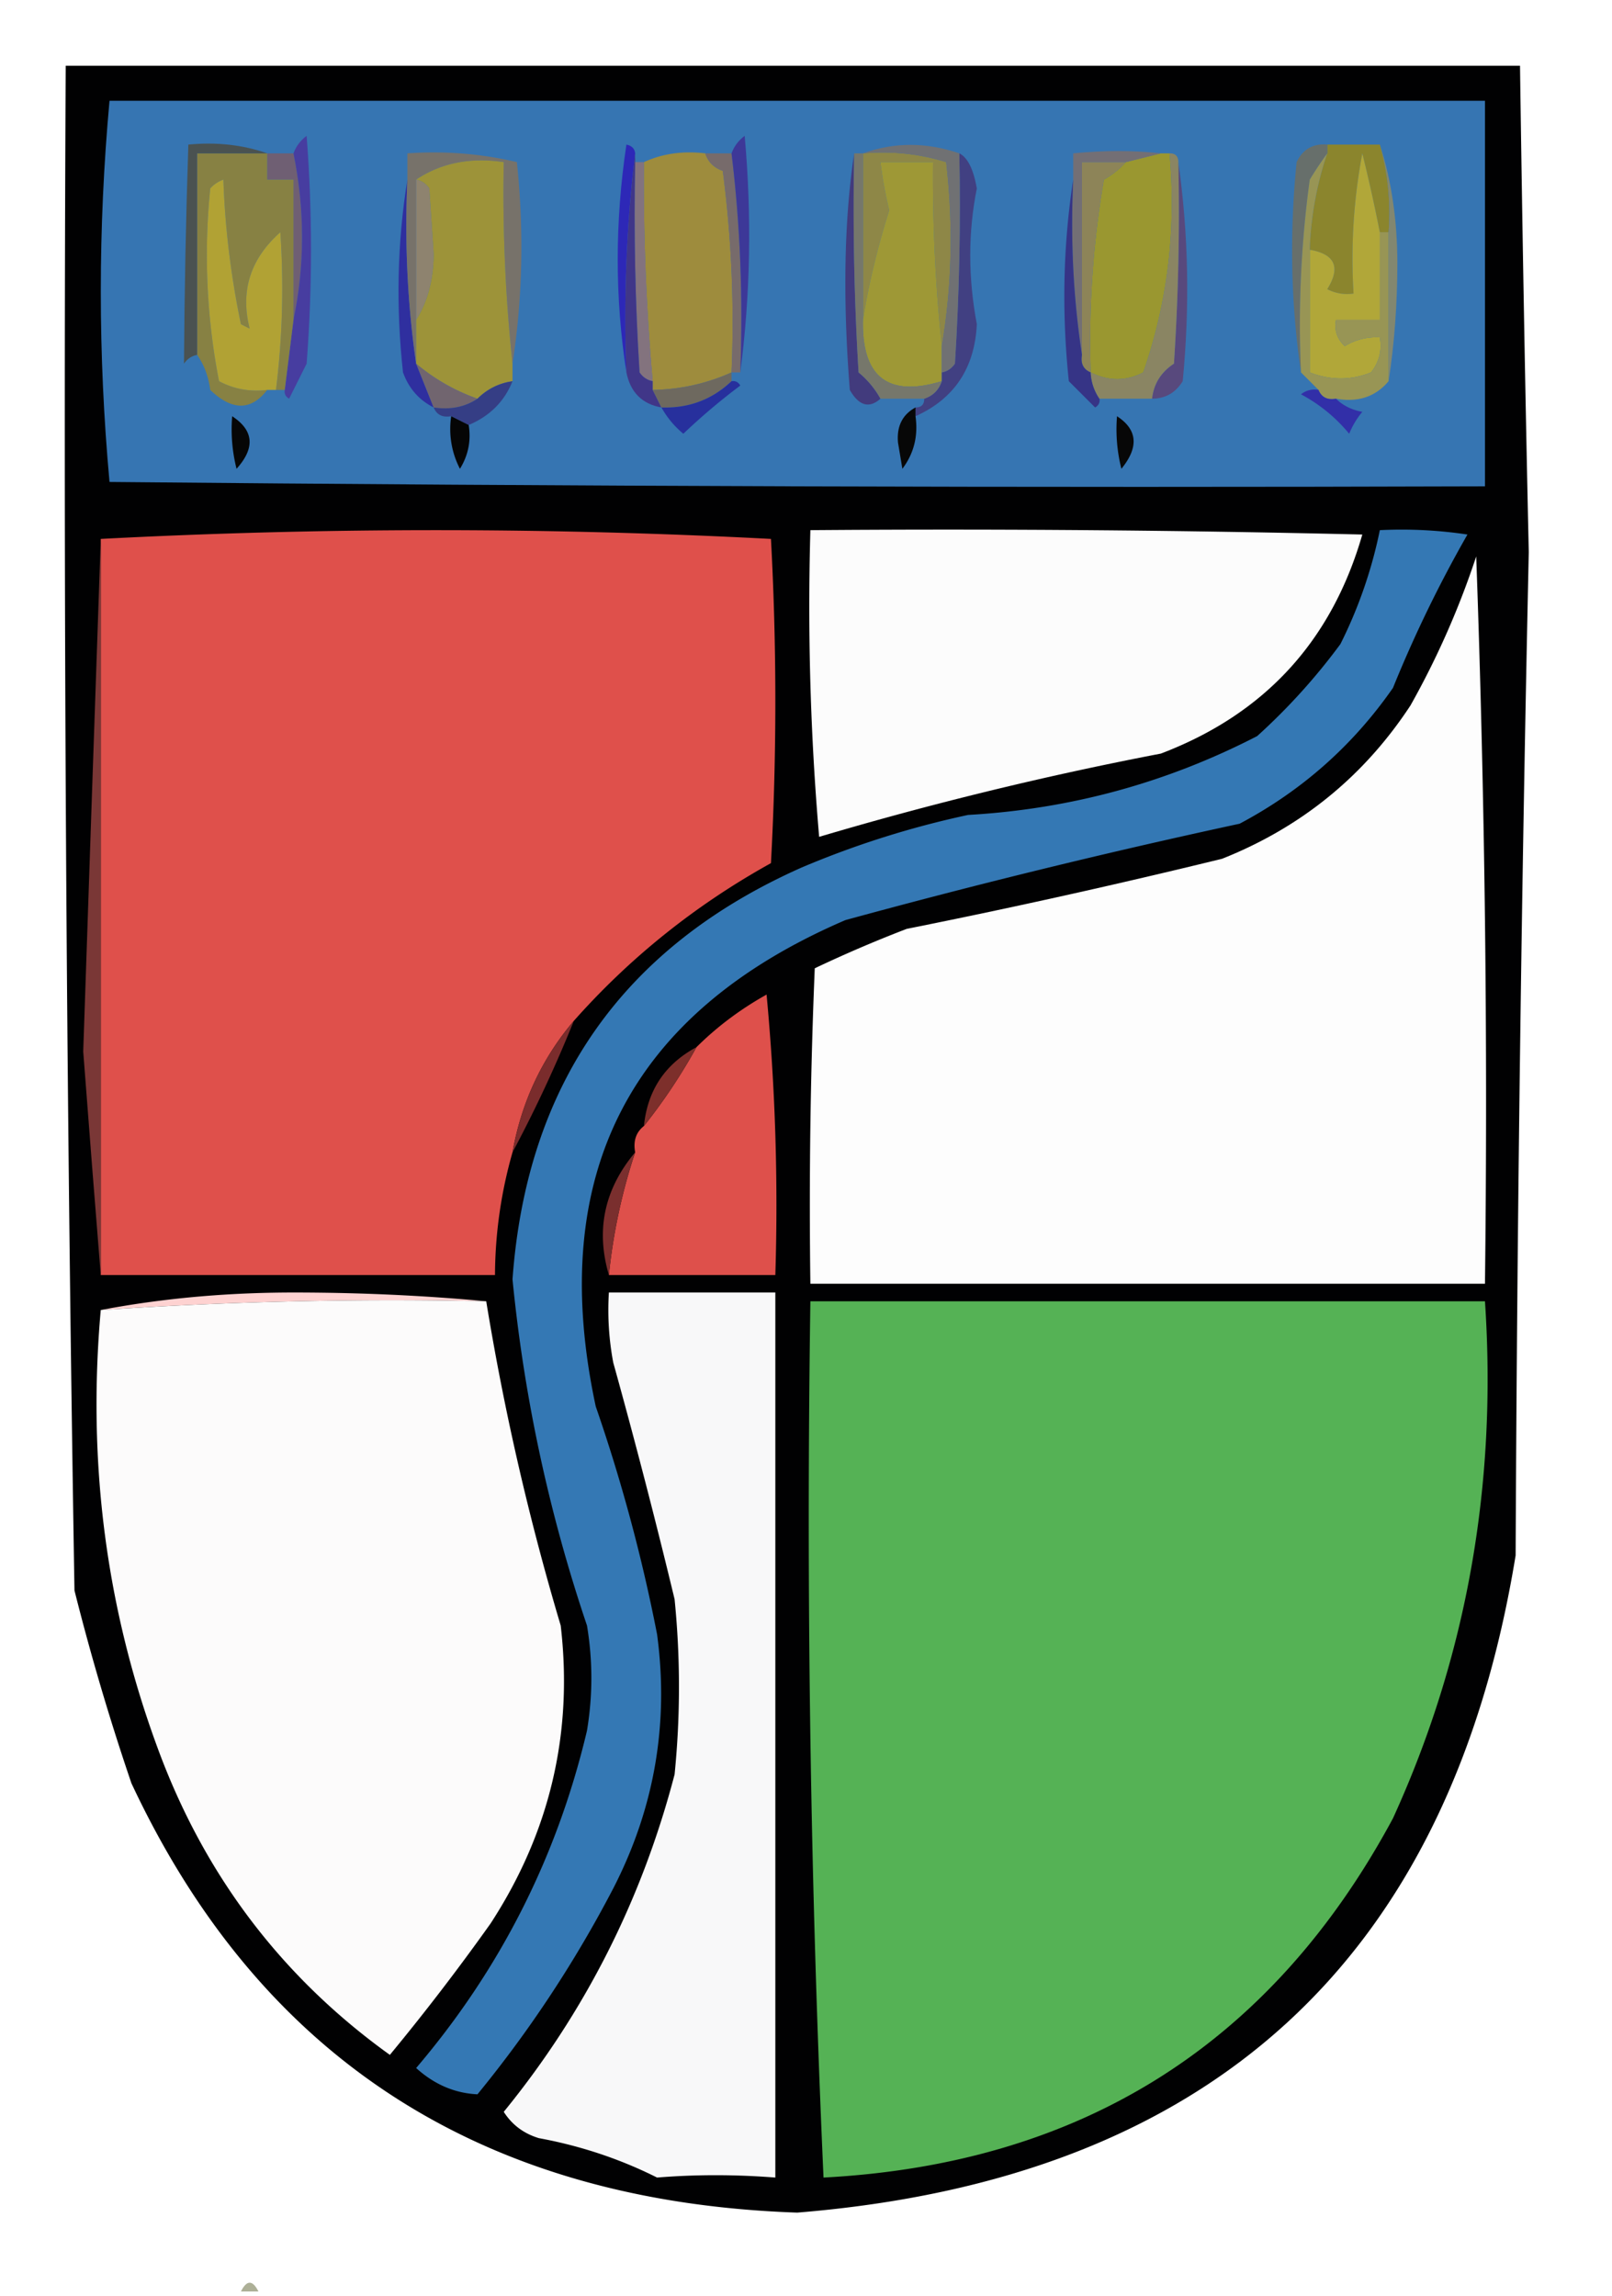 <svg xmlns="http://www.w3.org/2000/svg" width="184" height="262" style="shape-rendering:geometricPrecision;text-rendering:geometricPrecision;image-rendering:optimizeQuality;fill-rule:evenodd;clip-rule:evenodd"><path style="opacity:1" fill="#222199" d="M5.5 7.5c1.333.667 1.333.667 0 0z"/><path style="opacity:1" fill="#010102" d="M8.5 181.5a8006.412 8006.412 0 0 1-1-174h166c.272 19.294.605 37.794 1 55.5-.83 38.095-1.33 76.262-1.5 114.5-7.541 46.177-34.875 71.177-82 75-35.953-1.232-61.286-17.565-76-49a279.407 279.407 0 0 1-6.5-22z"/><path style="opacity:1" fill="#3675b2" d="M12.5 11.5h157v44c-52.334.167-104.668 0-157-.5-1.325-14.5-1.325-29 0-43.5z"/><path style="opacity:1" fill="#6f5f73" d="M30.5 17.5h3c1.307 6.432 1.307 12.766 0 19v-16h-3v-3z"/><path style="opacity:1" fill="#8e8747" d="M98.5 17.5c3.277-.284 6.443.05 9.5 1 .821 7.18.655 14.18-.5 21a184.681 184.681 0 0 1-1-21h-6a47.51 47.51 0 0 0 1 5.5c-1.339 4.222-2.34 8.389-3 12.5v-19z"/><path style="opacity:1" fill="#9e9836" d="M107.5 39.5v4c-6.144 1.865-9.144-.468-9-7 .66-4.111 1.661-8.278 3-12.5a47.51 47.51 0 0 1-1-5.5h6a184.681 184.681 0 0 0 1 21z"/><path style="opacity:1" fill="#473da0" d="m32.5 44.5 1-8c1.307-6.234 1.307-12.568 0-19 .283-.79.783-1.456 1.5-2 .667 8.667.667 17.333 0 26l-2 4c-.399-.228-.565-.562-.5-1z"/><path style="opacity:1" fill="#414082" d="M104.5 47.5v-1c.667 0 1-.333 1-1 1-.333 1.667-1 2-2v-1c.617-.11 1.117-.444 1.5-1 .5-7.993.666-15.993.5-24 .942.46 1.609 1.794 2 4-1.003 5.011-1.003 10.178 0 15.5-.243 5.009-2.576 8.509-7 10.5z"/><path style="opacity:1" fill="#9a9730" d="M132.5 17.5h1c.78 8.662-.22 16.995-3 25-1.96 1.02-3.96 1.02-6 0a108.486 108.486 0 0 1 1.5-22c.995-.566 1.828-1.233 2.5-2l4-1z"/><path style="opacity:1" fill="#8b852d" d="M151.5 16.5h6c.914 3.228 1.247 6.561 1 10h-1a189.941 189.941 0 0 0-2-9 64.875 64.875 0 0 0-1 16 4.932 4.932 0 0 1-3-.5c1.556-2.501.889-4.001-2-4.5a38.22 38.22 0 0 1 2-11v-1z"/><path style="opacity:1" fill="#707173" d="M98.5 17.5c3.565-1.287 7.232-1.287 11 0 .166 8.007 0 16.007-.5 24-.383.556-.883.89-1.5 1v-3c1.155-6.82 1.321-13.82.5-21-3.057-.95-6.223-1.284-9.5-1z"/><path style="opacity:1" fill="#878143" d="M30.5 17.5v3h3v16l-1 8h-1c.742-5.99.908-11.99.5-18-3.425 3.037-4.592 6.704-3.5 11l-1-.5c-1.157-5.595-1.824-11.095-2-16.5a3.646 3.646 0 0 0-1.5 1 75.153 75.153 0 0 0 1 22c1.7.906 3.533 1.24 5.5 1-1.844 2.386-4.01 2.386-6.5 0-.21-1.558-.71-2.892-1.5-4v-23h8z"/><path style="opacity:1" fill="#9e8c3d" d="M80.5 17.5c.311.978.978 1.645 2 2a133.126 133.126 0 0 1 1 23c-2.836 1.276-5.836 1.942-9 2v-1a256.712 256.712 0 0 1-1-25c2.107-.968 4.44-1.302 7-1z"/><path style="opacity:1" fill="#776b6b" d="M80.5 17.5h3c.993 8.15 1.326 16.483 1 25h-1c.33-7.696-.002-15.362-1-23-1.022-.355-1.689-1.022-2-2z"/><path style="opacity:1" fill="#676f6b" d="M151.5 16.5v1a44.293 44.293 0 0 0-2 3 121.86 121.86 0 0 0-1 22c-1.156-7.822-1.323-15.823-.5-24 .71-1.473 1.876-2.14 3.5-2z"/><path style="opacity:1" fill="#828770" d="M157.5 16.5c1.326 4.114 1.993 8.614 2 13.5-.001 4.68-.334 9.18-1 13.5v-17c.247-3.439-.086-6.772-1-10z"/><path style="opacity:1" fill="#2f2f9f" d="M46.5 20.5c-.325 7.187.009 14.187 1 21l2 5c-1.673-.843-2.84-2.176-3.5-4-.822-7.512-.655-14.845.5-22z"/><path style="opacity:1" fill="#77726a" d="M58.5 41.5a183.996 183.996 0 0 1-1-23c-3.83-.569-7.163.098-10 2v21c-.991-6.813-1.325-13.813-1-21v-3c4.267-.297 8.434.036 12.5 1 .822 7.845.656 15.511-.5 23z"/><path style="opacity:1" fill="#8d8458" d="M128.5 18.5c-.672.767-1.505 1.434-2.5 2a108.486 108.486 0 0 0-1.5 22c-.838-.342-1.172-1.008-1-2v-22h5z"/><path style="opacity:1" fill="#8e836f" d="M47.5 20.5c.617.11 1.117.444 1.5 1l.5 7.5c-.025 2.93-.691 5.43-2 7.5v-16z"/><path style="opacity:1" fill="#2d28b7" d="M72.5 17.5c-.993 8.15-1.326 16.483-1 25-1.321-8.509-1.321-17.175 0-26 .607.124.94.457 1 1z"/><path style="opacity:1" fill="#58497d" d="M134.5 18.5c1.157 8.156 1.323 16.49.5 25-.816 1.323-1.983 1.99-3.5 2 .185-1.696 1.019-3.03 2.5-4 .5-7.66.666-15.326.5-23z"/><path style="opacity:1" fill="#83737e" d="M72.5 18.5h1c-.073 8.354.26 16.688 1 25-.617-.11-1.117-.444-1.5-1-.5-7.993-.666-15.993-.5-24z"/><path style="opacity:1" fill="#736f75" d="m132.5 17.5-4 1h-5v22c-.991-6.479-1.324-13.146-1-20v-3c3.554-.349 6.887-.349 10 0z"/><path style="opacity:1" fill="#363486" d="M122.5 20.5c-.324 6.854.009 13.521 1 20-.172.992.162 1.658 1 2a5.727 5.727 0 0 0 1 3c.065.438-.101.772-.5 1l-3-3c-.822-7.845-.656-15.511.5-23z"/><path style="opacity:1" fill="#3d3898" d="M84.5 42.5c.326-8.517-.007-16.85-1-25 .283-.79.783-1.456 1.5-2 .824 9.176.657 18.176-.5 27z"/><path style="opacity:1" fill="#4a5251" d="M30.5 17.5h-8v23c-.617.11-1.117.444-1.5 1 .054-8.32.22-16.653.5-25 3.213-.31 6.213.023 9 1z"/><path style="opacity:1" fill="#9d9339" d="M58.5 41.5v2c-1.562.233-2.895.9-4 2a22.27 22.27 0 0 1-7-4v-5c1.309-2.07 1.975-4.57 2-7.5l-.5-7.5c-.383-.556-.883-.89-1.5-1 2.837-1.902 6.17-2.569 10-2a183.996 183.996 0 0 0 1 23z"/><path style="opacity:1" fill="#423b7d" d="M97.5 17.5c-.166 8.34 0 16.673.5 25a10.521 10.521 0 0 1 2.5 3c-1.293 1.145-2.46.812-3.5-1-.816-10.386-.649-19.386.5-27z"/><path style="opacity:1" fill="#b1a739" d="M157.5 26.5v10h-5c-.219 1.175.114 2.175 1 3a6.846 6.846 0 0 1 4-1c.262 1.478-.071 2.811-1 4-2.286.92-4.619.92-7 0v-14c2.889.499 3.556 1.999 2 4.5.948.483 1.948.65 3 .5a64.875 64.875 0 0 1 1-16 189.941 189.941 0 0 1 2 9z"/><path style="opacity:1" fill="#b1a234" d="M31.5 44.5h-1c-1.967.24-3.8-.094-5.5-1a75.153 75.153 0 0 1-1-22c.414-.457.914-.79 1.5-1 .176 5.405.843 10.905 2 16.5l1 .5c-1.092-4.296.075-7.963 3.5-11 .408 6.01.242 12.01-.5 18z"/><path style="opacity:1" fill="#76776b" d="M97.5 17.5h1v19c-.144 6.532 2.856 8.865 9 7-.333 1-1 1.667-2 2h-5a10.521 10.521 0 0 0-2.5-3c-.5-8.327-.666-16.66-.5-25z"/><path style="opacity:1" fill="#403688" d="M72.5 17.5v1c-.166 8.007 0 16.007.5 24 .383.556.883.89 1.5 1v1l1 2c-2.21-.394-3.543-1.727-4-4-.326-8.517.007-16.85 1-25z"/><path style="opacity:1" fill="#989555" d="M151.5 17.5a38.22 38.22 0 0 0-2 11v14c2.381.92 4.714.92 7 0 .929-1.189 1.262-2.522 1-4a6.846 6.846 0 0 0-4 1c-.886-.825-1.219-1.825-1-3h5v-10h1v17c-1.49 1.78-3.49 2.447-6 2-.992.172-1.658-.162-2-1l-2-2a121.86 121.86 0 0 1 1-22 44.293 44.293 0 0 1 2-3z"/><path style="opacity:1" fill="#8a8563" d="M133.5 17.5c.667 0 1 .333 1 1 .166 7.674 0 15.34-.5 23-1.481.97-2.315 2.304-2.5 4h-6a5.727 5.727 0 0 1-1-3c2.04 1.02 4.04 1.02 6 0 2.78-8.005 3.78-16.338 3-25z"/><path style="opacity:1" fill="#71656f" d="M47.5 41.5a22.27 22.27 0 0 0 7 4c-1.419.951-3.085 1.285-5 1l-2-5z"/><path style="opacity:1" fill="#6e695f" d="M83.5 42.5v1c-2.219 2.106-4.885 3.106-8 3l-1-2c3.164-.058 6.164-.724 9-2z"/><path style="opacity:1" fill="#27309d" d="M83.5 43.5c.438-.065.772.101 1 .5a71.712 71.712 0 0 0-6.5 5.5 10.521 10.521 0 0 1-2.5-3c3.115.106 5.781-.894 8-3z"/><path style="opacity:1" fill="#353e85" d="M58.5 43.5c-.922 2.316-2.589 3.983-5 5l-2-1c-.992.172-1.658-.162-2-1 1.915.285 3.581-.049 5-1 1.105-1.1 2.438-1.767 4-2z"/><path style="opacity:1" fill="#322fa8" d="M150.5 44.5c.342.838 1.008 1.172 2 1 .763.768 1.763 1.268 3 1.5a9.457 9.457 0 0 0-1.5 2.5 18.117 18.117 0 0 0-5.5-4.5 2.427 2.427 0 0 1 2-.5z"/><path style="opacity:1" fill="#060606" d="M26.5 47.5c2.476 1.62 2.642 3.62.5 6a18.436 18.436 0 0 1-.5-6z"/><path style="opacity:1" fill="#050505" d="m51.5 47.5 2 1c.285 1.788-.048 3.455-1 5a9.864 9.864 0 0 1-1-6z"/><path style="opacity:1" fill="#070707" d="M104.5 46.5v1c.319 2.25-.181 4.25-1.5 6l-.5-3c-.16-1.855.507-3.188 2-4zM127.5 47.5c2.347 1.53 2.514 3.53.5 6a18.452 18.452 0 0 1-.5-6z"/><path style="opacity:1" fill="#df504b" d="M65.5 116.5c-3.652 4.308-5.986 9.308-7 15a51.65 51.65 0 0 0-2 14h-45v-84a733.035 733.035 0 0 1 76.5 0 342.483 342.483 0 0 1 0 37c-8.578 4.755-16.078 10.755-22.5 18z"/><path style="opacity:1" fill="#fcfcfc" d="M92.5 60.5c21.003-.167 42.003 0 63 .5-3.505 12.171-11.172 20.505-23 25a406.085 406.085 0 0 0-39 9.5 307.139 307.139 0 0 1-1-35z"/><path style="opacity:1" fill="#3478b4" d="M157.5 60.5c3.35-.165 6.683.002 10 .5a145.045 145.045 0 0 0-8.5 17.5c-4.568 6.566-10.401 11.733-17.5 15.5a848.648 848.648 0 0 0-45 11c-24.657 10.601-34.157 29.101-28.5 55.5a191.32 191.32 0 0 1 7 26c1.372 10.18-.294 19.847-5 29A136.746 136.746 0 0 1 54.5 239c-2.598-.126-4.931-1.126-7-3 9.597-11.264 16.097-24.097 19.5-38.5.667-4 .667-8 0-12a177.465 177.465 0 0 1-8.5-39.5c1.614-22.277 12.614-37.944 33-47a104.867 104.867 0 0 1 19-6c11.66-.665 22.66-3.665 33-9a70.607 70.607 0 0 0 9.5-10.5 52.261 52.261 0 0 0 4.5-13z"/><path style="opacity:1" fill="#fdfdfd" d="M168.5 63.5a1723.12 1723.12 0 0 1 1 83h-77c-.166-12.005 0-24.005.5-36a147.608 147.608 0 0 1 10.5-4.5 865.604 865.604 0 0 0 36-8c9.032-3.592 16.199-9.425 21.5-17.5a96.07 96.07 0 0 0 7.5-17z"/><path style="opacity:1" fill="#7a3736" d="M11.5 61.5v84c-.68-8.402-1.347-16.902-2-25.5.661-19.598 1.328-39.098 2-58.5z"/><path style="opacity:1" fill="#de504b" d="M69.5 145.5a65.483 65.483 0 0 1 3-14c-.237-1.291.096-2.291 1-3a64.305 64.305 0 0 0 6-9c2.341-2.329 5.008-4.329 8-6a256.885 256.885 0 0 1 1 32h-19z"/><path style="opacity:1" fill="#7d2f2b" d="M79.5 119.5a64.305 64.305 0 0 1-6 9c.409-4.073 2.409-7.073 6-9z"/><path style="opacity:1" fill="#7a2c2c" d="M65.5 116.5a153.838 153.838 0 0 1-7 15c1.014-5.692 3.348-10.692 7-15z"/><path style="opacity:1" fill="#7a2f2e" d="M72.5 131.5a65.483 65.483 0 0 0-3 14c-1.515-5.142-.515-9.809 3-14z"/><path style="opacity:1" fill="#fed2d1" d="M55.5 148.5a496.06 496.06 0 0 0-44 1c6.968-1.331 14.302-1.997 22-2 7.508 0 14.841.334 22 1z"/><path style="opacity:1" fill="#fcfbfb" d="M55.5 148.5a296.7 296.7 0 0 0 8.5 37c1.433 12.269-1.234 23.603-8 34a260.76 260.76 0 0 1-11.5 15c-12.353-8.872-21.186-20.538-26.5-35-5.88-15.916-8.046-32.582-6.5-50a496.06 496.06 0 0 1 44-1z"/><path style="opacity:1" fill="#f8f8f9" d="M69.5 147.5h19v101c-4.61-.358-9.11-.358-13.5 0-4.219-2.119-8.719-3.619-13.5-4.5-1.723-.523-3.056-1.523-4-3 9.263-11.359 15.763-24.192 19.5-38.5.667-6.667.667-13.333 0-20a802.17 802.17 0 0 0-7-27 32.438 32.438 0 0 1-.5-8z"/><path style="opacity:1" fill="#55b255" d="M92.5 148.5h77c1.405 20.929-2.095 40.595-10.5 59-13.868 25.78-35.535 39.447-65 41a1676.652 1676.652 0 0 1-1.5-100z"/><path style="opacity:1" fill="#212080" d="M6.5 173.5c1.333.667 1.333.667 0 0z"/><path style="opacity:1" fill="#222197" d="M6.5 176.5c1.333.667 1.333.667 0 0z"/><path style="opacity:1" fill="#222188" d="M8.5 181.5c-.667.667-.667.667 0 0z"/><path style="opacity:1" fill="#222197" d="M8.5 187.5c1.333.667 1.333.667 0 0z"/><path style="opacity:1" fill="#222192" d="M9.5 191.5c1.333.667 1.333.667 0 0z"/><path style="opacity:1" fill="#adb097" d="M27.5 261.5c.667-1.333 1.333-1.333 2 0h-2z"/><path style="opacity:1" fill="#feffae" d="M31.5 261.5c-.667-1.333-.667-1.333 0 0z"/><path style="opacity:1" fill="#433d85" d="M37.5 261.5c-.667-1.333-.667-1.333 0 0z"/></svg>